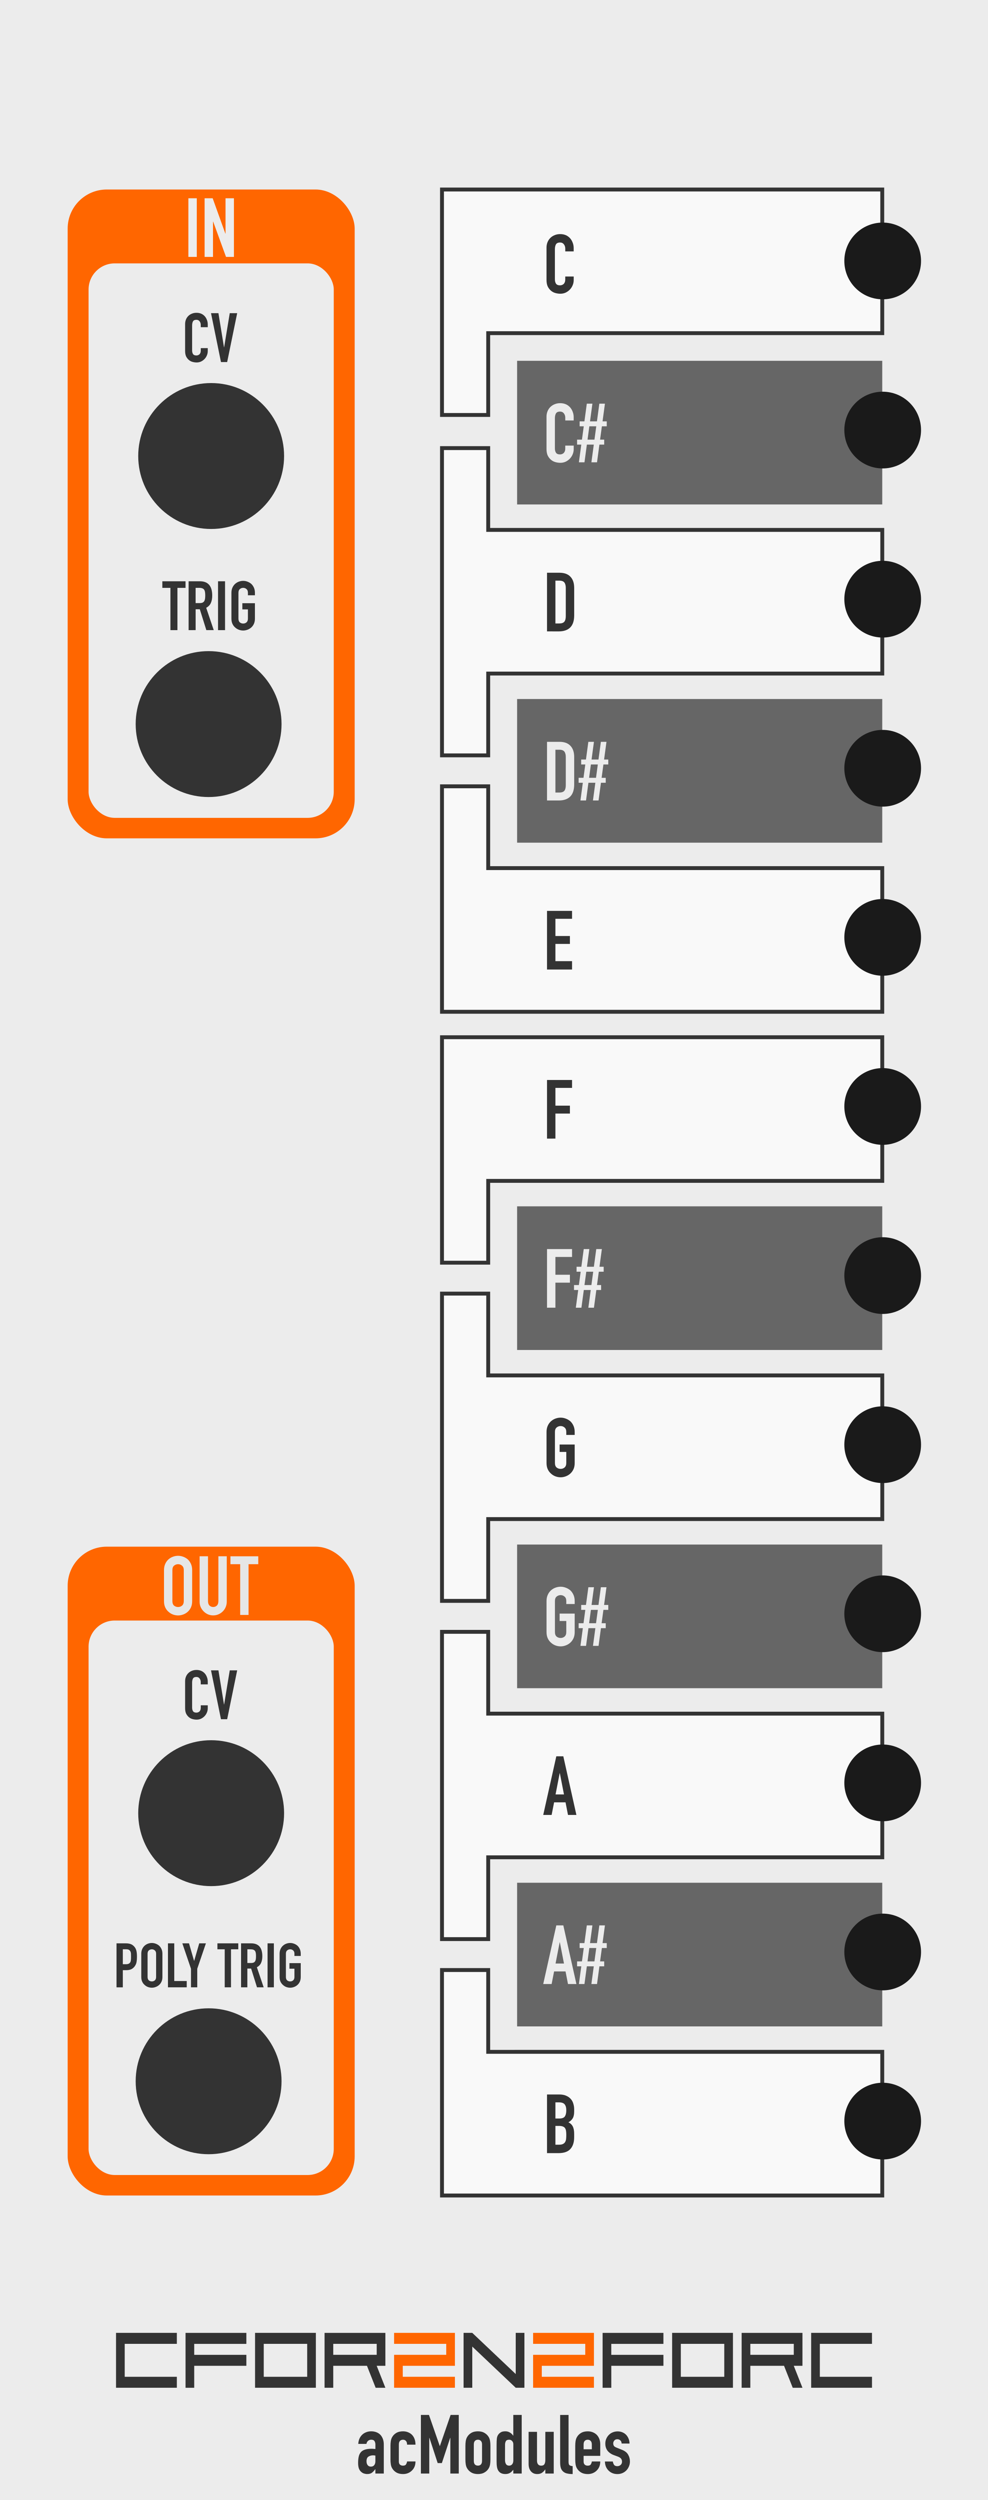 <?xml version="1.0" encoding="UTF-8" standalone="no"?>
<svg
   sodipodi:docname="CFor2N2ForC-White.svg"
   inkscape:version="1.3.2 (091e20e, 2023-11-25)"
   id="svg8"
   version="1.1"
   viewBox="0 0 50.8 128.5"
   height="128.5mm"
   width="50.8mm"
   xml:space="preserve"
   xmlns:inkscape="http://www.inkscape.org/namespaces/inkscape"
   xmlns:sodipodi="http://sodipodi.sourceforge.net/DTD/sodipodi-0.dtd"
   xmlns="http://www.w3.org/2000/svg"
   xmlns:svg="http://www.w3.org/2000/svg"
   xmlns:rdf="http://www.w3.org/1999/02/22-rdf-syntax-ns#"
   xmlns:cc="http://creativecommons.org/ns#"
   xmlns:dc="http://purl.org/dc/elements/1.1/"><defs
     id="defs2" /><sodipodi:namedview
     inkscape:window-maximized="0"
     inkscape:window-y="23"
     inkscape:window-x="0"
     inkscape:window-height="769"
     inkscape:window-width="1252"
     showgrid="false"
     inkscape:document-rotation="0"
     inkscape:current-layer="layer1"
     inkscape:document-units="mm"
     inkscape:cy="319.70718"
     inkscape:cx="73.874086"
     inkscape:zoom="3.2216981"
     inkscape:pageshadow="2"
     inkscape:pageopacity="0.0"
     borderopacity="1.0"
     bordercolor="#666666"
     pagecolor="#ffffff"
     id="base"
     inkscape:showpageshadow="2"
     inkscape:pagecheckerboard="0"
     inkscape:deskcolor="#d1d1d1"
     showguides="false"><sodipodi:guide
       position="8.355,69.397"
       orientation="1,0"
       id="guide5"
       inkscape:locked="false" /><sodipodi:guide
       position="42.379,141.54"
       orientation="1,0"
       id="guide7"
       inkscape:locked="false" /></sodipodi:namedview><g
     id="layer1"
     inkscape:groupmode="layer"
     inkscape:label="Layer 1"><rect
       style="fill:#ececec;fill-opacity:1;stroke:none;stroke-width:0.5;stroke-linecap:round;stroke-miterlimit:4;stroke-dasharray:none;stop-color:#000000"
       id="rect1015"
       width="50.8"
       height="128.5"
       x="0"
       y="-3.541667e-07" /><g
       id="g1"
       transform="translate(0.131)"><rect
         style="fill:#ff6600;stroke:none;stroke-width:1;stroke-linejoin:round;stroke-dasharray:none"
         id="rect7-6-8-0-4"
         width="14.757"
         height="33.351"
         x="3.348"
         y="9.741"
         ry="2.01" /><rect
         style="fill:#ececec;stroke-width:1;stroke-linejoin:round"
         id="rect1-0-8-2-2"
         width="12.607"
         height="28.501"
         x="4.423"
         y="13.538"
         ry="1.344" /></g><g
       id="g2"
       transform="translate(0.131,69.76)"><rect
         style="fill:#ff6600;stroke:none;stroke-width:1;stroke-linejoin:round;stroke-dasharray:none"
         id="rect7-6-8-0-4-9"
         width="14.757"
         height="33.351"
         x="3.348"
         y="9.741"
         ry="2.01" /><rect
         style="fill:#ececec;stroke-width:1;stroke-linejoin:round"
         id="rect1-0-8-2-2-9"
         width="12.607"
         height="28.501"
         x="4.423"
         y="13.538"
         ry="1.344" /></g><path
       id="rect37-1-5-3-9-6-3-1"
       style="fill:#f9f9f9;stroke:#333333;stroke-width:0.2;stroke-linecap:round;stroke-dasharray:none"
       d="m 22.726,40.418 v 11.589 h 1.188 1.188 20.261 v -7.384 H 25.102 v -4.205 z" /><path
       id="rect37-1-5-3-9-6-3-1-5"
       style="fill:#f9f9f9;stroke:#333333;stroke-width:0.2;stroke-linecap:round;stroke-dasharray:none"
       d="m 22.726,64.904 v -11.589 h 1.188 1.188 20.261 v 7.384 H 25.102 v 4.205 z" /><path
       id="rect37-1-5-3-9-6-3-1-5-1"
       style="fill:#f9f9f9;stroke:#333333;stroke-width:0.2;stroke-linecap:round;stroke-dasharray:none"
       d="M 22.726,21.33 V 9.741 h 1.188 1.188 20.261 V 17.125 H 25.102 v 4.205 z" /><path
       d="m 19.301,127.143 v -0.22 h -0.009 q -0.085,0.118 -0.173,0.182 -0.085,0.064 -0.241,0.064 -0.076,0 -0.157,-0.025 -0.076,-0.021 -0.148,-0.085 -0.072,-0.059 -0.118,-0.169 -0.042,-0.114 -0.042,-0.292 0,-0.182 0.03,-0.317 0.03,-0.14 0.11,-0.233 0.076,-0.089 0.207,-0.131 0.131,-0.047 0.334,-0.047 0.021,0 0.047,0 0.025,0 0.047,0.004 0.021,0.004 0.051,0.004 0.03,0 0.063,0.004 v -0.224 q 0,-0.11 -0.047,-0.182 -0.047,-0.072 -0.169,-0.072 -0.085,0 -0.157,0.055 -0.068,0.055 -0.089,0.161 h -0.419 q 0.017,-0.288 0.195,-0.465 0.085,-0.085 0.203,-0.131 0.118,-0.051 0.267,-0.051 0.135,0 0.254,0.042 0.118,0.042 0.207,0.127 0.085,0.085 0.135,0.212 0.051,0.127 0.051,0.296 v 1.494 z m 0,-0.922 q -0.072,-0.013 -0.118,-0.013 -0.14,0 -0.241,0.068 -0.097,0.064 -0.097,0.237 0,0.123 0.059,0.199 0.059,0.076 0.165,0.076 0.11,0 0.169,-0.072 0.063,-0.072 0.063,-0.203 z m 1.206,0.305 q 0,0.102 0.055,0.157 0.059,0.055 0.157,0.055 0.123,0 0.161,-0.072 0.042,-0.072 0.051,-0.144 h 0.432 q 0,0.283 -0.173,0.457 -0.085,0.089 -0.203,0.14 -0.118,0.051 -0.267,0.051 -0.203,0 -0.347,-0.085 -0.14,-0.085 -0.216,-0.224 -0.047,-0.085 -0.063,-0.195 -0.017,-0.11 -0.017,-0.241 v -0.707 q 0,-0.131 0.017,-0.241 0.017,-0.11 0.063,-0.195 0.076,-0.14 0.216,-0.224 0.144,-0.085 0.347,-0.085 0.148,0 0.267,0.051 0.123,0.051 0.207,0.14 0.169,0.19 0.169,0.495 h -0.432 q 0,-0.131 -0.059,-0.19 -0.055,-0.064 -0.152,-0.064 -0.097,0 -0.157,0.064 -0.055,0.059 -0.055,0.182 z m 1.134,0.618 v -3.013 h 0.415 l 0.554,1.595 h 0.009 l 0.55,-1.595 h 0.419 v 3.013 H 23.155 V 125.311 h -0.009 l -0.427,1.295 H 22.504 L 22.081,125.311 h -0.009 v 1.832 z m 2.289,-1.426 q 0,-0.131 0.017,-0.241 0.017,-0.11 0.063,-0.195 0.076,-0.14 0.216,-0.224 0.144,-0.085 0.347,-0.085 0.203,0 0.343,0.085 0.144,0.085 0.22,0.224 0.047,0.085 0.063,0.195 0.017,0.11 0.017,0.241 v 0.707 q 0,0.131 -0.017,0.241 -0.017,0.11 -0.063,0.195 -0.076,0.14 -0.22,0.224 -0.14,0.085 -0.343,0.085 -0.203,0 -0.347,-0.085 -0.14,-0.085 -0.216,-0.224 -0.047,-0.085 -0.063,-0.195 -0.017,-0.11 -0.017,-0.241 z m 0.432,0.774 q 0,0.123 0.055,0.186 0.059,0.059 0.157,0.059 0.097,0 0.152,-0.059 0.059,-0.064 0.059,-0.186 v -0.842 q 0,-0.123 -0.059,-0.182 -0.055,-0.064 -0.152,-0.064 -0.097,0 -0.157,0.064 -0.055,0.059 -0.055,0.182 z m 1.604,-0.046 q 0,0.131 0.051,0.212 0.051,0.08 0.161,0.08 0.097,0 0.157,-0.072 0.059,-0.076 0.059,-0.195 v -0.834 q 0,-0.102 -0.063,-0.165 -0.059,-0.068 -0.152,-0.068 -0.123,0 -0.169,0.076 -0.042,0.076 -0.042,0.178 z m 0.427,0.698 v -0.195 q -0.042,0.046 -0.08,0.089 -0.038,0.038 -0.085,0.068 -0.047,0.03 -0.106,0.046 -0.059,0.017 -0.14,0.017 -0.271,0 -0.377,-0.203 -0.038,-0.072 -0.055,-0.178 -0.017,-0.106 -0.017,-0.283 v -0.817 q 0,-0.233 0.013,-0.343 0.025,-0.212 0.199,-0.317 0.08,-0.055 0.241,-0.055 0.127,0 0.224,0.059 0.102,0.055 0.173,0.161 h 0.009 v -1.062 h 0.432 v 3.013 z m 2.078,-2.145 v 2.145 h -0.432 v -0.207 h -0.009 q -0.068,0.102 -0.165,0.169 -0.093,0.064 -0.241,0.064 -0.08,0 -0.161,-0.025 -0.08,-0.03 -0.144,-0.093 -0.063,-0.064 -0.102,-0.161 -0.038,-0.102 -0.038,-0.245 v -1.646 h 0.432 v 1.485 q 0,0.118 0.055,0.186 0.055,0.068 0.157,0.068 0.123,0 0.169,-0.076 0.047,-0.076 0.047,-0.22 v -1.443 z m 0.33,-0.867 h 0.432 v 2.408 q 0,0.123 0.042,0.169 0.047,0.042 0.169,0.055 v 0.406 q -0.148,0 -0.267,-0.025 -0.118,-0.021 -0.203,-0.089 -0.085,-0.064 -0.131,-0.178 -0.042,-0.118 -0.042,-0.309 z m 2.061,2.103 h -0.855 v 0.292 q 0,0.102 0.055,0.157 0.059,0.055 0.157,0.055 0.123,0 0.161,-0.072 0.042,-0.072 0.051,-0.144 h 0.432 q 0,0.283 -0.173,0.457 -0.085,0.089 -0.203,0.14 -0.118,0.051 -0.267,0.051 -0.203,0 -0.347,-0.085 -0.14,-0.085 -0.216,-0.224 -0.047,-0.085 -0.063,-0.195 -0.017,-0.11 -0.017,-0.241 v -0.707 q 0,-0.131 0.017,-0.241 0.017,-0.11 0.063,-0.195 0.076,-0.14 0.216,-0.224 0.144,-0.085 0.347,-0.085 0.148,0 0.267,0.051 0.123,0.051 0.207,0.14 0.169,0.19 0.169,0.478 z m -0.855,-0.339 h 0.423 v -0.245 q 0,-0.123 -0.059,-0.182 -0.055,-0.064 -0.152,-0.064 -0.097,0 -0.157,0.064 -0.055,0.059 -0.055,0.182 z m 1.955,-0.296 q -0.004,-0.11 -0.072,-0.165 -0.063,-0.055 -0.148,-0.055 -0.102,0 -0.157,0.068 -0.055,0.064 -0.055,0.148 0,0.059 0.03,0.118 0.03,0.055 0.152,0.102 l 0.254,0.102 q 0.241,0.093 0.33,0.254 0.093,0.161 0.093,0.351 0,0.135 -0.051,0.254 -0.047,0.114 -0.131,0.203 -0.085,0.089 -0.203,0.14 -0.118,0.051 -0.258,0.051 -0.262,0 -0.44,-0.165 -0.089,-0.08 -0.144,-0.199 -0.055,-0.123 -0.059,-0.283 h 0.406 q 0.013,0.089 0.059,0.165 0.051,0.076 0.173,0.076 0.093,0 0.165,-0.059 0.076,-0.064 0.076,-0.173 0,-0.089 -0.047,-0.152 -0.047,-0.064 -0.169,-0.11 l -0.207,-0.076 q -0.203,-0.076 -0.322,-0.224 -0.114,-0.152 -0.114,-0.368 0,-0.135 0.051,-0.25 0.051,-0.118 0.14,-0.203 0.085,-0.085 0.199,-0.127 0.114,-0.046 0.245,-0.046 0.131,0 0.241,0.046 0.114,0.046 0.195,0.131 0.08,0.085 0.127,0.203 0.047,0.114 0.047,0.245 z"
       id="text1"
       style="font-size:4.231px;line-height:1.25;font-family:'DIN Condensed';-inkscape-font-specification:'DIN Condensed, ';text-align:center;text-anchor:middle;fill:#333333;stroke-width:0.265"
       aria-label="acModules" /><g
       id="g36"><path
         style="font-size:5.021px;line-height:1.25;font-family:'Square Sans Serif 7';-inkscape-font-specification:'Square Sans Serif 7, ';text-align:center;text-anchor:middle;stroke-width:0.265;fill:#333333"
         d="M 9.093,120.477 H 6.412 v 1.693 h 2.681 v 0.564 H 5.966 v -2.821 h 3.127 z m 3.574,1.129 H 9.986 v 1.129 H 9.54 v -2.821 h 3.127 v 0.564 H 9.986 v 0.564 h 2.681 z m 0.447,-1.693 h 3.127 v 2.821 h -3.127 z m 0.447,2.257 h 2.234 v -1.693 h -2.234 z m 3.574,0.564 h -0.447 v -2.821 h 3.127 v 1.693 h -0.447 l 0.447,1.129 h -0.5 l -0.447,-1.129 h -1.733 z m 0,-1.693 h 2.234 v -0.564 h -2.234 z"
         id="path32" /><path
         style="font-size:5.021px;line-height:1.25;font-family:'Square Sans Serif 7';-inkscape-font-specification:'Square Sans Serif 7, ';text-align:center;text-anchor:middle;fill:#ff6600;stroke-width:0.265"
         d="m 20.709,122.17 h 2.681 v 0.564 h -3.127 v -1.693 h 2.681 v -0.564 h -2.681 v -0.564 h 3.127 v 1.693 h -2.681 z"
         id="path33" /><path
         style="font-size:5.021px;line-height:1.25;font-family:'Square Sans Serif 7';-inkscape-font-specification:'Square Sans Serif 7, ';text-align:center;text-anchor:middle;stroke-width:0.265;fill:#333333"
         d="m 23.836,119.913 h 0.447 l 2.234,2.116 v -2.116 h 0.447 v 2.821 h -0.447 l -2.234,-2.116 v 2.116 h -0.447 z"
         id="path34" /><path
         style="font-size:5.021px;line-height:1.25;font-family:'Square Sans Serif 7';-inkscape-font-specification:'Square Sans Serif 7, ';text-align:center;text-anchor:middle;fill:#ff6600;stroke-width:0.265"
         d="m 27.857,122.17 h 2.681 v 0.564 h -3.127 v -1.693 h 2.681 v -0.564 h -2.681 v -0.564 h 3.127 v 1.693 H 27.857 Z"
         id="path35" /><path
         style="font-size:5.021px;line-height:1.25;font-family:'Square Sans Serif 7';-inkscape-font-specification:'Square Sans Serif 7, ';text-align:center;text-anchor:middle;stroke-width:0.265;fill:#333333"
         d="m 34.112,121.606 h -2.681 v 1.129 h -0.447 v -2.821 h 3.127 v 0.564 h -2.681 v 0.564 h 2.681 z m 0.447,-1.693 h 3.127 v 2.821 h -3.127 z m 0.447,2.257 h 2.234 v -1.693 h -2.234 z m 3.574,0.564 h -0.447 v -2.821 h 3.127 v 1.693 h -0.447 l 0.447,1.129 h -0.5 l -0.447,-1.129 h -1.733 z m 0,-1.693 h 2.234 v -0.564 h -2.234 z m 6.255,-0.564 H 42.154 v 1.693 h 2.681 v 0.564 H 41.707 v -2.821 h 3.127 z"
         id="path36" /></g><rect
       style="fill:#666666;stroke:none;stroke-width:3.5;stroke-linecap:round"
       id="rect37-3"
       width="18.775"
       height="7.384"
       x="26.588"
       y="18.546" /><rect
       style="fill:#666666;stroke:none;stroke-width:3.5;stroke-linecap:round"
       id="rect37-3-9"
       width="18.775"
       height="7.384"
       x="26.588"
       y="35.931" /><rect
       style="fill:#666666;stroke:none;stroke-width:3.5;stroke-linecap:round"
       id="rect37-3-9-0"
       width="18.775"
       height="7.384"
       x="26.588"
       y="62.007" /><rect
       style="fill:#666666;stroke:none;stroke-width:3.5;stroke-linecap:round"
       id="rect37-3-9-0-3"
       width="18.775"
       height="7.384"
       x="26.588"
       y="79.392" /><rect
       style="fill:#666666;stroke:none;stroke-width:3.5;stroke-linecap:round"
       id="rect37-3-9-0-3-1"
       width="18.775"
       height="7.384"
       x="26.588"
       y="96.776" /><path
       id="rect37-1-5-3-9-6"
       style="fill:#f9f9f9;stroke:#333333;stroke-width:0.2;stroke-linecap:round;stroke-dasharray:none"
       d="m 22.726,83.879 v 11.589 4.205 h 2.376 V 95.468 H 45.364 V 88.084 H 25.102 v -4.205 z" /><path
       id="rect37-1-5-3-9-6-9"
       style="fill:#f9f9f9;stroke:#333333;stroke-width:0.2;stroke-linecap:round;stroke-dasharray:none"
       d="M 22.726,66.494 V 78.083 82.288 h 2.376 V 78.083 H 45.364 V 70.699 H 25.102 v -4.205 z" /><path
       id="rect37-1-5-3-9-6-9-2"
       style="fill:#f9f9f9;stroke:#333333;stroke-width:0.2;stroke-linecap:round;stroke-dasharray:none"
       d="m 22.726,23.033 v 11.589 4.205 h 2.376 V 34.622 H 45.364 V 27.238 H 25.102 v -4.205 z" /><path
       id="rect37-1-5-3-9-6-3"
       style="fill:#f9f9f9;stroke:#333333;stroke-width:0.2;stroke-linecap:round;stroke-dasharray:none"
       d="m 22.726,101.263 v 11.589 h 1.188 1.188 20.261 v -7.384 H 25.102 v -4.205 z" /><circle
       style="fill:#1a1a1a;stroke-width:3.5;stroke-linecap:round"
       id="path1-7"
       cx="45.385"
       cy="13.413"
       r="1.972" /><circle
       style="fill:#1a1a1a;stroke-width:3.5;stroke-linecap:round"
       id="path1-7-1"
       cx="45.385"
       cy="22.106"
       r="1.972" /><circle
       style="fill:#1a1a1a;stroke-width:3.5;stroke-linecap:round"
       id="path1-7-1-6"
       cx="45.385"
       cy="30.798"
       r="1.972" /><circle
       style="fill:#1a1a1a;stroke-width:3.5;stroke-linecap:round"
       id="path1-7-1-6-4"
       cx="45.385"
       cy="39.49"
       r="1.972" /><path
       style="font-size:4.233px;line-height:2.053;font-family:'DIN Condensed';-inkscape-font-specification:'DIN Condensed, ';text-align:start;text-anchor:start;fill:#333333;stroke-width:0.265"
       d="m 29.498,14.213 v 0.186 q 0,0.14 -0.055,0.267 -0.051,0.123 -0.144,0.22 -0.093,0.097 -0.22,0.157 -0.123,0.055 -0.267,0.055 -0.123,0 -0.25,-0.034 -0.127,-0.034 -0.229,-0.119 -0.102,-0.085 -0.169,-0.216 -0.064,-0.135 -0.064,-0.343 v -1.659 q 0,-0.148 0.051,-0.275 0.051,-0.127 0.144,-0.22 0.093,-0.093 0.22,-0.144 0.131,-0.055 0.288,-0.055 0.305,0 0.495,0.199 0.093,0.097 0.144,0.233 0.055,0.131 0.055,0.288 v 0.169 h -0.432 v -0.144 q 0,-0.127 -0.072,-0.22 -0.072,-0.093 -0.195,-0.093 -0.161,0 -0.216,0.102 -0.051,0.097 -0.051,0.25 v 1.541 q 0,0.131 0.055,0.22 0.059,0.089 0.207,0.089 0.042,0 0.089,-0.013 0.051,-0.017 0.093,-0.051 0.038,-0.034 0.064,-0.093 0.025,-0.059 0.025,-0.148 v -0.148 z"
       id="path19" /><path
       style="font-size:4.233px;line-height:2.053;font-family:'DIN Condensed';-inkscape-font-specification:'DIN Condensed, ';text-align:start;text-anchor:start;fill:#ececec;stroke-width:0.265"
       d="m 29.498,22.904 v 0.186 q 0,0.14 -0.055,0.267 -0.051,0.123 -0.144,0.22 -0.093,0.097 -0.22,0.157 -0.123,0.055 -0.267,0.055 -0.123,0 -0.25,-0.034 -0.127,-0.034 -0.229,-0.119 -0.102,-0.085 -0.169,-0.216 -0.064,-0.135 -0.064,-0.343 v -1.659 q 0,-0.148 0.051,-0.275 0.051,-0.127 0.144,-0.22 0.093,-0.093 0.22,-0.144 0.131,-0.055 0.288,-0.055 0.305,0 0.495,0.199 0.093,0.097 0.144,0.233 0.055,0.131 0.055,0.288 v 0.169 h -0.432 v -0.144 q 0,-0.127 -0.072,-0.22 -0.072,-0.093 -0.195,-0.093 -0.161,0 -0.216,0.102 -0.051,0.097 -0.051,0.25 v 1.541 q 0,0.131 0.055,0.22 0.059,0.089 0.207,0.089 0.042,0 0.089,-0.013 0.051,-0.017 0.093,-0.051 0.038,-0.034 0.064,-0.093 0.025,-0.059 0.025,-0.148 v -0.148 z m 0.91,0.859 0.123,-0.91 h -0.356 l -0.123,0.91 H 29.765 l 0.123,-0.91 h -0.216 v -0.254 h 0.25 l 0.093,-0.686 h -0.212 v -0.254 h 0.246 l 0.123,-0.91 h 0.288 l -0.123,0.91 h 0.356 l 0.123,-0.91 h 0.288 l -0.123,0.91 h 0.216 v 0.254 h -0.25 l -0.093,0.686 h 0.212 v 0.254 h -0.246 l -0.123,0.91 z m 0.157,-1.164 0.093,-0.686 h -0.356 l -0.093,0.686 z"
       id="path20" /><path
       style="font-size:4.233px;line-height:2.053;font-family:'DIN Condensed';-inkscape-font-specification:'DIN Condensed, ';text-align:start;text-anchor:start;fill:#333333;stroke-width:0.265"
       d="m 28.126,32.454 v -3.014 h 0.639 q 0.373,0 0.563,0.203 0.195,0.203 0.195,0.576 v 1.41 q 0,0.423 -0.207,0.627 -0.203,0.199 -0.588,0.199 z m 0.432,-2.608 v 2.201 h 0.199 q 0.182,0 0.258,-0.089 0.076,-0.093 0.076,-0.288 v -1.452 q 0,-0.178 -0.072,-0.275 -0.072,-0.097 -0.262,-0.097 z"
       id="path21" /><path
       style="font-size:4.233px;line-height:2.053;font-family:'DIN Condensed';-inkscape-font-specification:'DIN Condensed, ';text-align:start;text-anchor:start;fill:#ececec;stroke-width:0.265"
       d="m 28.126,41.145 v -3.014 h 0.639 q 0.373,0 0.563,0.203 0.195,0.203 0.195,0.576 v 1.41 q 0,0.423 -0.207,0.627 -0.203,0.199 -0.588,0.199 z m 0.432,-2.608 v 2.201 h 0.199 q 0.182,0 0.258,-0.089 0.076,-0.093 0.076,-0.288 v -1.452 q 0,-0.178 -0.072,-0.275 -0.072,-0.097 -0.262,-0.097 z m 1.93,2.608 0.123,-0.91 h -0.356 l -0.123,0.91 h -0.288 l 0.123,-0.91 h -0.216 v -0.254 h 0.25 l 0.093,-0.686 h -0.212 v -0.254 h 0.246 l 0.123,-0.91 h 0.288 l -0.123,0.91 h 0.356 L 30.895,38.131 h 0.288 L 31.06,39.041 h 0.216 v 0.254 h -0.25 l -0.093,0.686 h 0.212 v 0.254 h -0.246 l -0.123,0.91 z m 0.157,-1.164 0.093,-0.686 h -0.356 l -0.093,0.686 z"
       id="path22" /><path
       style="font-size:4.233px;line-height:2.053;font-family:'DIN Condensed';-inkscape-font-specification:'DIN Condensed, ';text-align:start;text-anchor:start;fill:#333333;stroke-width:0.265"
       d="M 28.126,49.836 V 46.822 h 1.287 v 0.406 h -0.855 v 0.885 h 0.745 v 0.406 h -0.745 v 0.885 h 0.855 v 0.432 z"
       id="path23" /><path
       style="font-size:4.233px;line-height:2.053;font-family:'DIN Condensed';-inkscape-font-specification:'DIN Condensed, ';text-align:start;text-anchor:start;fill:#333333;stroke-width:0.265"
       d="m 28.126,58.527 v -3.014 h 1.287 v 0.406 h -0.855 v 0.914 h 0.745 v 0.406 h -0.745 v 1.287 z"
       id="path24" /><path
       style="font-size:4.233px;line-height:2.053;font-family:'DIN Condensed';-inkscape-font-specification:'DIN Condensed, ';text-align:start;text-anchor:start;fill:#ececec;stroke-width:0.265"
       d="m 28.126,67.218 v -3.014 h 1.287 v 0.406 h -0.855 v 0.914 h 0.745 v 0.406 h -0.745 v 1.287 z m 2.125,0 0.123,-0.91 h -0.356 l -0.123,0.91 h -0.288 l 0.123,-0.91 h -0.216 v -0.254 h 0.25 l 0.093,-0.686 h -0.212 v -0.254 h 0.246 l 0.123,-0.91 h 0.288 l -0.123,0.91 h 0.356 l 0.123,-0.91 H 30.946 l -0.123,0.91 h 0.216 v 0.254 h -0.25 l -0.093,0.686 h 0.212 v 0.254 h -0.246 l -0.123,0.91 z m 0.157,-1.164 0.093,-0.686 h -0.356 l -0.093,0.686 z"
       id="path25" /><path
       style="font-size:4.233px;line-height:2.053;font-family:'DIN Condensed';-inkscape-font-specification:'DIN Condensed, ';text-align:start;text-anchor:start;fill:#333333;stroke-width:0.265"
       d="m 28.101,73.606 q 0,-0.182 0.064,-0.322 0.064,-0.14 0.169,-0.233 0.102,-0.089 0.229,-0.135 0.131,-0.047 0.262,-0.047 0.131,0 0.258,0.047 0.131,0.047 0.237,0.135 0.102,0.093 0.165,0.233 0.064,0.14 0.064,0.322 v 0.152 h -0.432 v -0.152 q 0,-0.157 -0.089,-0.229 -0.085,-0.076 -0.203,-0.076 -0.119,0 -0.207,0.076 -0.085,0.072 -0.085,0.229 v 1.592 q 0,0.157 0.085,0.233 0.089,0.072 0.207,0.072 0.119,0 0.203,-0.072 0.089,-0.076 0.089,-0.233 v -0.567 h -0.343 v -0.381 h 0.775 v 0.948 q 0,0.191 -0.064,0.326 -0.064,0.135 -0.165,0.224 -0.106,0.093 -0.237,0.14 -0.127,0.047 -0.258,0.047 -0.131,0 -0.262,-0.047 -0.127,-0.047 -0.229,-0.14 -0.106,-0.089 -0.169,-0.224 -0.064,-0.135 -0.064,-0.326 z"
       id="path26" /><path
       style="font-size:4.233px;line-height:2.053;font-family:'DIN Condensed';-inkscape-font-specification:'DIN Condensed, ';text-align:start;text-anchor:start;fill:#ececec;stroke-width:0.265"
       d="m 28.101,82.297 q 0,-0.182 0.064,-0.322 0.064,-0.14 0.169,-0.233 0.102,-0.089 0.229,-0.135 0.131,-0.047 0.262,-0.047 0.131,0 0.258,0.047 0.131,0.047 0.237,0.135 0.102,0.093 0.165,0.233 0.064,0.14 0.064,0.322 v 0.152 h -0.432 v -0.152 q 0,-0.157 -0.089,-0.229 -0.085,-0.076 -0.203,-0.076 -0.119,0 -0.207,0.076 -0.085,0.072 -0.085,0.229 v 1.592 q 0,0.157 0.085,0.233 0.089,0.072 0.207,0.072 0.119,0 0.203,-0.072 0.089,-0.076 0.089,-0.233 v -0.567 h -0.343 v -0.381 h 0.775 v 0.948 q 0,0.191 -0.064,0.326 -0.064,0.135 -0.165,0.224 -0.106,0.093 -0.237,0.14 -0.127,0.047 -0.258,0.047 -0.131,0 -0.262,-0.047 -0.127,-0.047 -0.229,-0.14 -0.106,-0.089 -0.169,-0.224 -0.064,-0.135 -0.064,-0.326 z m 2.388,2.303 0.123,-0.91 h -0.356 l -0.123,0.91 h -0.288 l 0.123,-0.91 h -0.216 v -0.254 h 0.25 l 0.093,-0.686 h -0.212 v -0.254 h 0.246 l 0.123,-0.91 h 0.288 L 30.416,82.496 h 0.356 L 30.895,81.586 h 0.288 L 31.06,82.496 h 0.216 v 0.254 h -0.25 l -0.093,0.686 h 0.212 v 0.254 h -0.246 l -0.123,0.91 z m 0.157,-1.164 0.093,-0.686 h -0.356 l -0.093,0.686 z"
       id="path27" /><path
       style="font-size:4.233px;line-height:2.053;font-family:'DIN Condensed';-inkscape-font-specification:'DIN Condensed, ';text-align:start;text-anchor:start;fill:#333333;stroke-width:0.265"
       d="m 28.998,92.237 -0.212,-1.092 h -0.009 l -0.212,1.092 z m -1.067,1.054 0.673,-3.014 h 0.36 l 0.673,3.014 h -0.432 l -0.127,-0.648 h -0.588 l -0.127,0.648 z"
       id="path28" /><path
       style="font-size:4.233px;line-height:2.053;font-family:'DIN Condensed';-inkscape-font-specification:'DIN Condensed, ';text-align:start;text-anchor:start;fill:#ececec;stroke-width:0.265"
       d="m 28.998,100.928 -0.212,-1.092 h -0.009 l -0.212,1.092 z m -1.067,1.054 0.673,-3.014 h 0.36 l 0.673,3.014 h -0.432 l -0.127,-0.648 h -0.588 l -0.127,0.648 z m 2.476,0 0.123,-0.91 h -0.356 l -0.123,0.91 H 29.765 l 0.123,-0.91 h -0.216 v -0.254 h 0.25 l 0.093,-0.686 h -0.212 v -0.254 h 0.246 l 0.123,-0.91 h 0.288 l -0.123,0.91 h 0.356 l 0.123,-0.91 h 0.288 l -0.123,0.91 h 0.216 v 0.254 h -0.25 l -0.093,0.686 h 0.212 v 0.254 h -0.246 l -0.123,0.91 z m 0.157,-1.164 0.093,-0.686 h -0.356 l -0.093,0.686 z"
       id="path29" /><path
       style="font-size:4.233px;line-height:2.053;font-family:'DIN Condensed';-inkscape-font-specification:'DIN Condensed, ';text-align:start;text-anchor:start;fill:#333333;stroke-width:0.265"
       d="m 28.126,110.673 v -3.014 h 0.631 q 0.207,0 0.351,0.064 0.148,0.064 0.241,0.169 0.093,0.106 0.131,0.246 0.042,0.135 0.042,0.284 v 0.11 q 0,0.123 -0.021,0.207 -0.017,0.085 -0.055,0.148 -0.072,0.119 -0.22,0.203 0.152,0.072 0.224,0.212 0.072,0.14 0.072,0.381 v 0.169 q 0,0.398 -0.195,0.61 -0.191,0.212 -0.614,0.212 z m 0.432,-1.397 v 0.965 h 0.186 q 0.131,0 0.203,-0.038 0.076,-0.038 0.114,-0.106 0.038,-0.068 0.047,-0.161 0.009,-0.093 0.009,-0.203 0,-0.114 -0.013,-0.199 -0.013,-0.085 -0.051,-0.144 -0.042,-0.059 -0.114,-0.085 -0.072,-0.03 -0.19,-0.03 z m 0,-1.211 v 0.83 h 0.195 q 0.216,0 0.288,-0.106 0.076,-0.11 0.076,-0.318 0,-0.203 -0.085,-0.305 -0.08,-0.102 -0.296,-0.102 z"
       id="path30" /><circle
       style="fill:#333333;stroke-width:3.5;stroke-linecap:round"
       id="path1-56-8"
       cx="10.857"
       cy="23.44"
       r="3.75" /><path
       d="m 10.682,17.894 v 0.155 q 0,0.116 -0.046,0.222 -0.042,0.102 -0.12,0.183 -0.078,0.081 -0.183,0.131 -0.102,0.046 -0.222,0.046 -0.102,0 -0.208,-0.028 -0.106,-0.028 -0.191,-0.099 -0.085,-0.071 -0.141,-0.18 -0.053,-0.113 -0.053,-0.286 V 16.656 q 0,-0.123 0.042,-0.229 0.042,-0.106 0.12,-0.183 0.078,-0.078 0.183,-0.12 0.109,-0.046 0.24,-0.046 0.254,0 0.413,0.166 0.078,0.081 0.12,0.194 0.046,0.109 0.046,0.24 v 0.141 h -0.36 v -0.12 q 0,-0.106 -0.06,-0.183 -0.06,-0.078 -0.162,-0.078 -0.134,0 -0.18,0.085 -0.042,0.081 -0.042,0.208 v 1.284 q 0,0.109 0.046,0.183 0.049,0.074 0.173,0.074 0.035,0 0.074,-0.011 0.042,-0.014 0.078,-0.042 0.032,-0.028 0.053,-0.078 0.021,-0.049 0.021,-0.123 v -0.123 z m 1.513,-1.796 -0.515,2.512 h -0.318 l -0.512,-2.512 h 0.381 l 0.286,1.753 h 0.007 l 0.289,-1.753 z"
       id="text8-7-5-4"
       style="font-size:3.528px;line-height:1.25;font-family:'DIN Condensed';-inkscape-font-specification:'DIN Condensed, ';text-align:center;text-anchor:middle;fill:#333333;stroke-width:0.265"
       aria-label="CV" /><path
       d="M 8.763,32.39 V 30.217 H 8.347 V 29.878 H 9.539 v 0.339 H 9.123 v 2.173 z m 1.295,-2.173 v 0.783 h 0.205 q 0.095,0 0.152,-0.025 0.056,-0.028 0.088,-0.078 0.028,-0.049 0.039,-0.12 0.011,-0.074 0.011,-0.169 0,-0.095 -0.011,-0.166 -0.011,-0.074 -0.042,-0.127 -0.067,-0.099 -0.254,-0.099 z M 9.698,32.39 v -2.512 h 0.579 q 0.635,0 0.635,0.737 0,0.222 -0.07,0.377 -0.067,0.155 -0.24,0.25 l 0.388,1.147 h -0.381 l -0.335,-1.072 h -0.215 v 1.072 z m 1.513,0 v -2.512 h 0.36 v 2.512 z m 0.688,-1.919 q 0,-0.152 0.053,-0.268 0.053,-0.116 0.141,-0.194 0.085,-0.074 0.191,-0.113 0.109,-0.039 0.219,-0.039 0.109,0 0.215,0.039 0.109,0.039 0.198,0.113 0.085,0.078 0.138,0.194 0.053,0.116 0.053,0.268 v 0.127 h -0.36 v -0.127 q 0,-0.131 -0.074,-0.191 -0.07,-0.064 -0.169,-0.064 -0.099,0 -0.173,0.064 -0.071,0.06 -0.071,0.191 v 1.326 q 0,0.131 0.071,0.194 0.074,0.06 0.173,0.06 0.099,0 0.169,-0.06 0.074,-0.064 0.074,-0.194 v -0.473 h -0.286 v -0.318 h 0.646 v 0.79 q 0,0.159 -0.053,0.272 -0.053,0.113 -0.138,0.187 -0.088,0.078 -0.198,0.116 -0.106,0.039 -0.215,0.039 -0.109,0 -0.219,-0.039 -0.106,-0.039 -0.191,-0.116 -0.088,-0.074 -0.141,-0.187 -0.053,-0.113 -0.053,-0.272 z"
       id="text8-8-9-0-0"
       style="font-size:3.528px;line-height:1.25;font-family:'DIN Condensed';-inkscape-font-specification:'DIN Condensed, ';text-align:center;text-anchor:middle;fill:#333333;stroke-width:0.265"
       aria-label="TRIG" /><circle
       style="fill:#333333;stroke-width:3.5;stroke-linecap:round"
       id="path1-56-2-1"
       cx="10.726"
       cy="37.219"
       r="3.75" /><path
       d="m 9.686,13.205 v -3.014 h 0.432 v 3.014 z m 0.834,0 v -3.014 h 0.415 l 0.652,1.816 h 0.009 v -1.816 h 0.432 v 3.014 H 11.621 l -0.66,-1.812 h -0.009 v 1.812 z"
       id="text24"
       style="font-size:4.233px;line-height:1.25;font-family:'DIN Condensed';-inkscape-font-specification:'DIN Condensed, ';text-align:center;text-anchor:middle;fill:#ececec;stroke-width:0.265"
       aria-label="IN" /><path
       d="m 10.682,87.655 v 0.155 q 0,0.116 -0.046,0.222 -0.042,0.102 -0.12,0.183 -0.078,0.081 -0.183,0.131 -0.102,0.046 -0.222,0.046 -0.102,0 -0.208,-0.028 -0.106,-0.028 -0.191,-0.099 -0.085,-0.071 -0.141,-0.18 -0.053,-0.113 -0.053,-0.286 v -1.383 q 0,-0.123 0.042,-0.229 0.042,-0.106 0.12,-0.183 0.078,-0.078 0.183,-0.12 0.109,-0.046 0.24,-0.046 0.254,0 0.413,0.166 0.078,0.081 0.12,0.194 0.046,0.109 0.046,0.24 v 0.141 h -0.36 v -0.12 q 0,-0.106 -0.06,-0.183 -0.06,-0.078 -0.162,-0.078 -0.134,0 -0.18,0.085 -0.042,0.081 -0.042,0.208 v 1.284 q 0,0.109 0.046,0.183 0.049,0.074 0.173,0.074 0.035,0 0.074,-0.011 0.042,-0.014 0.078,-0.042 0.032,-0.028 0.053,-0.078 0.021,-0.049 0.021,-0.123 v -0.123 z m 1.513,-1.796 -0.515,2.512 h -0.318 l -0.512,-2.512 h 0.381 l 0.286,1.753 h 0.007 l 0.289,-1.753 z"
       id="text8-7-5"
       style="font-size:3.528px;line-height:1.25;font-family:'DIN Condensed';-inkscape-font-specification:'DIN Condensed, ';text-align:center;text-anchor:middle;fill:#333333;stroke-width:0.265"
       aria-label="CV" /><circle
       style="fill:#333333;stroke-width:3.5;stroke-linecap:round"
       id="path1-56"
       cx="10.857"
       cy="93.2"
       r="3.75" /><circle
       style="fill:#333333;stroke-width:3.5;stroke-linecap:round"
       id="path1-56-2"
       cx="10.726"
       cy="106.98"
       r="3.75" /><g
       id="g14"
       transform="translate(-9.101,12.508)"
       style="fill:#e6e6e6"><path
         style="font-size:4.233px;line-height:1.25;font-family:'DIN Condensed';-inkscape-font-specification:'DIN Condensed, ';text-align:center;text-anchor:middle;fill:#e6e6e6;stroke-width:0.265"
         d="m 21.45,70.502 v -2.608 h -0.5 v -0.406 h 1.431 v 0.406 h -0.5 v 2.608 z"
         id="path12" /><path
         style="font-size:4.233px;line-height:1.25;font-family:'DIN Condensed';-inkscape-font-specification:'DIN Condensed, ';text-align:center;text-anchor:middle;fill:#e6e6e6;stroke-width:0.265"
         d="m 20.76,67.487 v 2.337 q 0,0.148 -0.055,0.275 -0.051,0.123 -0.148,0.22 -0.097,0.097 -0.224,0.152 -0.127,0.055 -0.271,0.055 -0.144,0 -0.271,-0.055 -0.123,-0.055 -0.22,-0.152 -0.097,-0.097 -0.152,-0.22 -0.055,-0.127 -0.055,-0.275 v -2.337 h 0.432 v 2.294 q 0,0.161 0.076,0.237 0.076,0.076 0.191,0.076 0.114,0 0.191,-0.076 0.076,-0.076 0.076,-0.237 v -2.294 z"
         id="path11" /><path
         id="text18-0"
         style="font-size:4.233px;line-height:1.25;font-family:'DIN Condensed';-inkscape-font-specification:'DIN Condensed, ';text-align:center;text-anchor:middle;fill:#e6e6e6;stroke-width:0.265"
         d="m 18.258,67.462 c -0.087,0 -0.175,0.015 -0.263,0.047 -0.085,0.031 -0.161,0.076 -0.229,0.135 -0.071,0.062 -0.127,0.14 -0.169,0.233 -0.042,0.093 -0.064,0.2 -0.064,0.321 v 1.592 c 0,0.127 0.021,0.235 0.064,0.326 0.042,0.09 0.098,0.166 0.169,0.225 0.068,0.062 0.144,0.108 0.229,0.14 0.087,0.031 0.175,0.047 0.263,0.047 0.087,0 0.173,-0.015 0.258,-0.047 0.087,-0.031 0.167,-0.077 0.237,-0.14 0.068,-0.059 0.123,-0.134 0.165,-0.225 0.042,-0.09 0.064,-0.199 0.064,-0.326 v -1.592 c 0,-0.121 -0.021,-0.228 -0.064,-0.321 -0.042,-0.093 -0.098,-0.171 -0.165,-0.233 -0.071,-0.059 -0.15,-0.104 -0.237,-0.135 -0.085,-0.031 -0.17,-0.047 -0.258,-0.047 z m 0,0.432 c 0.079,0 0.147,0.025 0.203,0.076 0.059,0.048 0.089,0.124 0.089,0.228 v 1.592 c 0,0.104 -0.03,0.182 -0.089,0.233 -0.056,0.048 -0.124,0.072 -0.203,0.072 -0.079,0 -0.148,-0.024 -0.208,-0.072 -0.056,-0.051 -0.085,-0.128 -0.085,-0.233 v -1.592 c 0,-0.104 0.028,-0.18 0.085,-0.228 0.059,-0.051 0.129,-0.076 0.208,-0.076 z" /></g><path
       d="m 5.991,102.152 v -2.261 h 0.486 q 0.133,0 0.235,0.035 0.102,0.035 0.184,0.124 0.083,0.089 0.114,0.21 0.032,0.117 0.032,0.321 0,0.152 -0.019,0.257 -0.016,0.105 -0.073,0.197 -0.067,0.111 -0.178,0.175 -0.111,0.06 -0.292,0.06 h -0.165 v 0.883 z m 0.324,-1.956 v 0.768 h 0.156 q 0.098,0 0.152,-0.029 0.054,-0.029 0.079,-0.079 0.025,-0.048 0.029,-0.117 0.006,-0.07 0.006,-0.156 0,-0.079 -0.003,-0.149 -0.003,-0.073 -0.029,-0.127 -0.025,-0.054 -0.076,-0.083 -0.051,-0.029 -0.146,-0.029 z m 0.949,0.229 q 0,-0.137 0.048,-0.241 0.048,-0.105 0.127,-0.175 0.076,-0.067 0.171,-0.102 0.098,-0.035 0.197,-0.035 0.098,0 0.194,0.035 0.098,0.035 0.178,0.102 0.076,0.07 0.124,0.175 0.048,0.105 0.048,0.241 v 1.194 q 0,0.143 -0.048,0.244 -0.048,0.102 -0.124,0.168 -0.079,0.07 -0.178,0.105 -0.095,0.035 -0.194,0.035 -0.098,0 -0.197,-0.035 -0.095,-0.035 -0.171,-0.105 -0.079,-0.067 -0.127,-0.168 -0.048,-0.102 -0.048,-0.244 z m 0.324,1.194 q 0,0.117 0.064,0.175 0.067,0.054 0.156,0.054 0.089,0 0.152,-0.054 0.067,-0.057 0.067,-0.175 v -1.194 q 0,-0.117 -0.067,-0.171 -0.064,-0.057 -0.152,-0.057 -0.089,0 -0.156,0.057 -0.064,0.054 -0.064,0.171 z m 1.048,0.533 v -2.261 h 0.324 v 1.937 h 0.641 v 0.324 z m 1.184,0 v -0.956 l -0.445,-1.305 h 0.343 l 0.26,0.899 h 0.006 l 0.26,-0.899 h 0.343 l -0.445,1.305 v 0.956 z m 1.734,0 v -1.956 h -0.375 v -0.305 h 1.073 v 0.305 h -0.375 v 1.956 z m 1.165,-1.956 v 0.705 h 0.184 q 0.086,0 0.137,-0.022 0.051,-0.025 0.079,-0.07 0.025,-0.044 0.035,-0.108 0.009,-0.067 0.009,-0.152 0,-0.086 -0.009,-0.149 -0.009,-0.067 -0.038,-0.114 -0.06,-0.089 -0.229,-0.089 z m -0.324,1.956 v -2.261 h 0.521 q 0.572,0 0.572,0.664 0,0.2 -0.064,0.34 -0.06,0.14 -0.216,0.225 l 0.349,1.032 h -0.343 l -0.302,-0.965 h -0.194 v 0.965 z m 1.362,0 v -2.261 h 0.324 v 2.261 z m 0.619,-1.727 q 0,-0.137 0.048,-0.241 0.048,-0.105 0.127,-0.175 0.076,-0.067 0.171,-0.102 0.098,-0.035 0.197,-0.035 0.098,0 0.194,0.035 0.098,0.035 0.178,0.102 0.076,0.07 0.124,0.175 0.048,0.105 0.048,0.241 v 0.114 h -0.324 v -0.114 q 0,-0.117 -0.067,-0.171 -0.064,-0.057 -0.152,-0.057 -0.089,0 -0.156,0.057 -0.064,0.054 -0.064,0.171 v 1.194 q 0,0.117 0.064,0.175 0.067,0.054 0.156,0.054 0.089,0 0.152,-0.054 0.067,-0.057 0.067,-0.175 v -0.425 h -0.257 v -0.286 h 0.581 v 0.711 q 0,0.143 -0.048,0.244 -0.048,0.102 -0.124,0.168 -0.079,0.07 -0.178,0.105 -0.095,0.035 -0.194,0.035 -0.098,0 -0.197,-0.035 -0.095,-0.035 -0.171,-0.105 -0.079,-0.067 -0.127,-0.168 -0.048,-0.102 -0.048,-0.244 z"
       id="text2"
       style="font-size:3.175px;line-height:1.25;font-family:'DIN Condensed';-inkscape-font-specification:'DIN Condensed, ';text-align:center;text-anchor:middle;fill:#333333;stroke-width:0.265"
       aria-label="POLY TRIG" /><circle
       style="fill:#1a1a1a;stroke-width:3.5;stroke-linecap:round"
       id="path1-7-1-6-6"
       cx="45.385"
       cy="48.182"
       r="1.972" /><circle
       style="fill:#1a1a1a;stroke-width:3.5;stroke-linecap:round"
       id="path1-7-1-6-6-4"
       cx="45.385"
       cy="56.874"
       r="1.972" /><circle
       style="fill:#1a1a1a;stroke-width:3.5;stroke-linecap:round"
       id="path1-7-1-6-6-3"
       cx="45.385"
       cy="65.567"
       r="1.972" /><circle
       style="fill:#1a1a1a;stroke-width:3.5;stroke-linecap:round"
       id="path1-7-1-6-6-8"
       cx="45.385"
       cy="74.259"
       r="1.972" /><circle
       style="fill:#1a1a1a;stroke-width:3.5;stroke-linecap:round"
       id="path1-7-1-6-6-40"
       cx="45.385"
       cy="82.951"
       r="1.972" /><circle
       style="fill:#1a1a1a;stroke-width:3.5;stroke-linecap:round"
       id="path1-7-1-6-6-40-0"
       cx="45.385"
       cy="91.643"
       r="1.972" /><circle
       style="fill:#1a1a1a;stroke-width:3.5;stroke-linecap:round"
       id="path1-7-1-6-6-40-9"
       cx="45.385"
       cy="100.335"
       r="1.972" /><circle
       style="fill:#1a1a1a;stroke-width:3.5;stroke-linecap:round"
       id="path1-7-1-6-6-40-3"
       cx="45.385"
       cy="109.028"
       r="1.972" /></g></svg>
